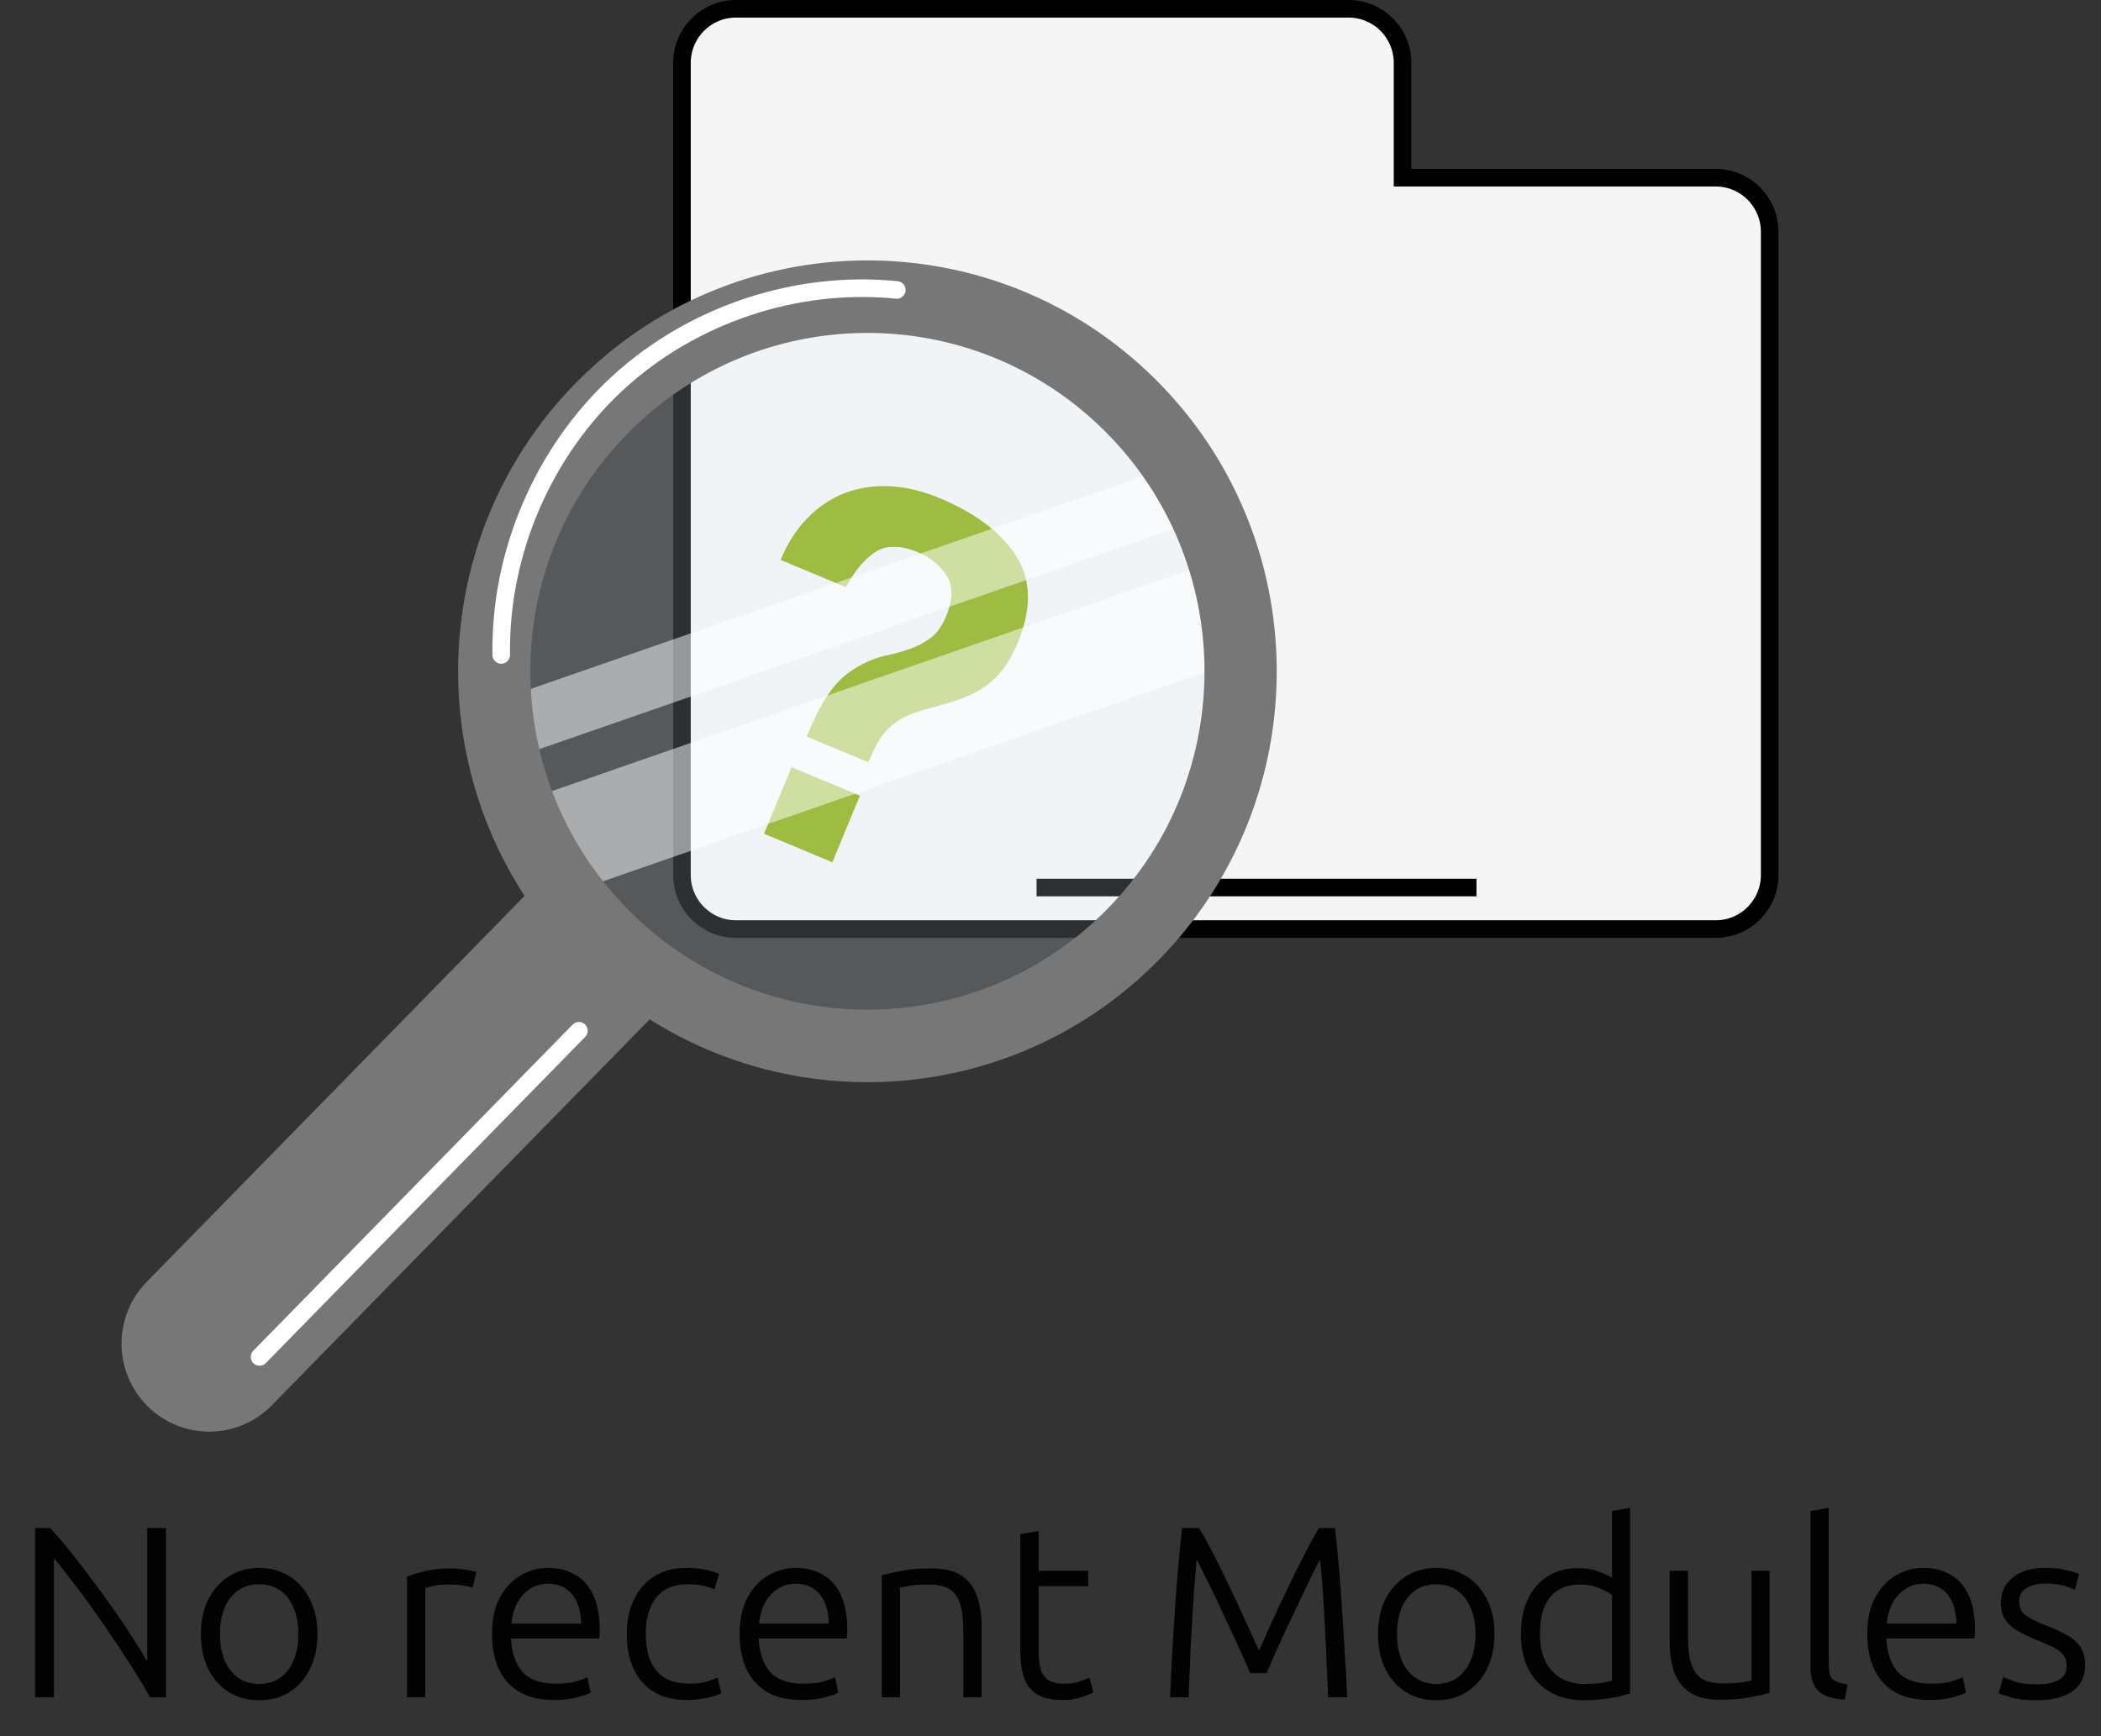 <svg width="121" height="100" viewBox="0 0 121 100" fill="none" xmlns="http://www.w3.org/2000/svg">
<rect x="0" y="0" width="121" height="100" fill="#333333" stroke="none"/>
<path d="M42.38 0.507H77.671C79.383 0.507 80.775 1.901 80.775 3.625V10.236H98.814C100.527 10.236 101.919 11.63 101.919 13.354V50.395C101.919 52.119 100.527 53.514 98.814 53.514H42.38C40.667 53.514 39.275 52.119 39.275 50.395V3.625C39.275 1.901 40.667 0.507 42.38 0.507Z" fill="#F5F5F5" stroke="black" stroke-width="1.013"/>
<path d="M46.456 42.423C46.933 41.272 47.404 40.381 47.87 39.751C48.336 39.121 48.943 38.619 49.691 38.245C50.128 38.015 50.584 37.851 51.059 37.751C51.533 37.652 51.984 37.525 52.413 37.372C52.84 37.219 53.234 37.011 53.594 36.749C53.953 36.487 54.25 36.073 54.485 35.507C54.88 34.55 54.895 33.772 54.528 33.172C54.16 32.573 53.617 32.123 52.898 31.823C51.867 31.392 51.038 31.384 50.411 31.798C49.783 32.211 49.219 32.886 48.718 33.821L44.956 32.251C45.352 31.295 45.867 30.491 46.502 29.84C47.136 29.189 47.853 28.71 48.653 28.403C49.452 28.096 50.316 27.964 51.245 28.008C52.172 28.052 53.122 28.277 54.095 28.683C56.194 29.559 57.674 30.68 58.534 32.046C59.393 33.412 59.423 35.061 58.623 36.994C58.364 37.619 58.074 38.139 57.754 38.554C57.434 38.97 57.068 39.315 56.658 39.591C56.248 39.866 55.789 40.092 55.282 40.27C54.775 40.448 54.216 40.615 53.604 40.771C53.039 40.925 52.567 41.088 52.187 41.261C51.807 41.435 51.484 41.65 51.219 41.905C50.954 42.16 50.731 42.451 50.551 42.776C50.37 43.102 50.191 43.479 50.014 43.908L46.456 42.423ZM44 48.025L45.588 44.19L49.525 45.833L47.937 49.669L44 48.025Z" fill="#90AF13"/>
<line x1="59.697" y1="51.122" x2="85.032" y2="51.122" stroke="black" stroke-width="1.013"/>
<path d="M8.511 81.009C6.521 79.046 6.493 75.835 8.449 73.837L31.706 50.077L38.912 57.187L15.654 80.947C13.698 82.945 10.5 82.973 8.511 81.009Z" fill="#777777"/>
<path opacity="0.2" d="M50.009 59.17C61.29 59.144 70.414 49.941 70.388 38.615C70.362 27.289 61.196 18.129 49.915 18.155C38.634 18.181 29.511 27.384 29.537 38.709C29.562 50.035 38.728 59.196 50.009 59.17Z" fill="#DCF0FF"/>
<path opacity="0.5" d="M30.842 45.895C31.531 47.735 32.491 49.495 33.724 51.111L70.378 38.382C70.351 36.392 70.035 34.407 69.435 32.493L30.842 45.895Z" fill="white"/>
<path opacity="0.5" d="M29.58 40.023C29.656 41.186 29.831 42.343 30.105 43.482L68.533 30.138C68.054 29.085 67.483 28.066 66.818 27.091L29.58 40.023Z" fill="white"/>
<path d="M66.48 21.787C57.195 12.625 42.269 12.755 33.144 22.078C24.018 31.401 24.148 46.386 33.433 55.548C42.719 64.71 57.644 64.58 66.769 55.257C75.895 45.934 75.766 30.949 66.48 21.787ZM36.349 52.569C28.702 45.023 28.596 32.683 36.111 25.005C43.626 17.328 55.917 17.221 63.564 24.766C71.211 32.311 71.317 44.652 63.802 52.329C56.288 60.007 43.996 60.114 36.349 52.569Z" fill="#777777"/>
<path d="M33.339 59.373L14.948 78.159" stroke="white" stroke-width="1.013" stroke-miterlimit="10" stroke-linecap="round" stroke-linejoin="round"/>
<path d="M51.648 16.701C45.854 16.114 39.847 18.122 35.559 22.078C31.271 26.035 28.773 31.876 28.868 37.722" stroke="white" stroke-width="1.013" stroke-miterlimit="10" stroke-linecap="round" stroke-linejoin="round"/>
<path d="M2.021 97.768V88.018H2.893C3.268 88.422 3.662 88.881 4.075 89.397C4.488 89.913 4.9 90.452 5.313 91.015C5.735 91.568 6.143 92.126 6.537 92.689C6.931 93.252 7.292 93.791 7.62 94.307C7.958 94.823 8.244 95.287 8.479 95.7V88.018H9.562V97.768H8.647C8.432 97.374 8.155 96.91 7.817 96.375C7.48 95.831 7.109 95.259 6.706 94.659C6.303 94.049 5.885 93.444 5.454 92.844C5.032 92.234 4.614 91.667 4.202 91.142C3.798 90.607 3.433 90.147 3.104 89.763V97.768H2.021ZM14.92 97.937C14.273 97.937 13.696 97.782 13.19 97.473C12.683 97.154 12.285 96.708 11.994 96.136C11.713 95.564 11.572 94.893 11.572 94.124C11.572 93.355 11.713 92.689 11.994 92.126C12.285 91.554 12.683 91.109 13.19 90.79C13.696 90.471 14.273 90.311 14.92 90.311C15.577 90.311 16.158 90.471 16.665 90.79C17.171 91.109 17.565 91.554 17.847 92.126C18.137 92.689 18.283 93.355 18.283 94.124C18.283 94.893 18.137 95.564 17.847 96.136C17.565 96.708 17.171 97.154 16.665 97.473C16.168 97.782 15.586 97.937 14.92 97.937ZM14.92 96.994C15.389 96.994 15.793 96.877 16.13 96.642C16.468 96.408 16.726 96.075 16.904 95.644C17.092 95.212 17.185 94.706 17.185 94.124C17.185 93.543 17.092 93.036 16.904 92.605C16.726 92.173 16.468 91.84 16.13 91.606C15.793 91.371 15.389 91.254 14.92 91.254C14.461 91.254 14.062 91.371 13.724 91.606C13.387 91.84 13.124 92.173 12.937 92.605C12.758 93.036 12.669 93.543 12.669 94.124C12.669 94.706 12.758 95.212 12.937 95.644C13.124 96.075 13.387 96.408 13.724 96.642C14.062 96.877 14.461 96.994 14.92 96.994ZM23.439 97.768V90.818C23.683 90.715 24.016 90.612 24.438 90.508C24.869 90.396 25.385 90.34 25.985 90.34C26.182 90.34 26.375 90.354 26.562 90.382C26.759 90.401 26.933 90.429 27.083 90.466C27.242 90.494 27.359 90.522 27.434 90.551L27.223 91.451C27.139 91.414 26.979 91.376 26.745 91.338C26.511 91.292 26.21 91.268 25.845 91.268C25.488 91.268 25.193 91.296 24.958 91.353C24.724 91.4 24.569 91.442 24.494 91.479V97.768H23.439ZM31.95 97.923C31.096 97.923 30.402 97.759 29.867 97.43C29.342 97.102 28.953 96.652 28.7 96.08C28.456 95.508 28.334 94.856 28.334 94.124C28.334 93.271 28.488 92.562 28.798 92C29.108 91.437 29.506 91.015 29.994 90.734C30.491 90.452 31.012 90.311 31.555 90.311C32.165 90.311 32.69 90.443 33.131 90.705C33.581 90.959 33.928 91.353 34.172 91.887C34.416 92.412 34.538 93.083 34.538 93.899C34.538 93.965 34.533 94.044 34.524 94.138C34.524 94.223 34.519 94.302 34.51 94.377H29.431C29.469 95.203 29.689 95.845 30.092 96.305C30.505 96.755 31.143 96.98 32.006 96.98C32.484 96.98 32.873 96.938 33.173 96.854C33.483 96.76 33.703 96.68 33.835 96.614L34.018 97.501C33.886 97.576 33.628 97.665 33.244 97.768C32.869 97.871 32.437 97.923 31.95 97.923ZM29.459 93.519H33.469C33.459 93.041 33.38 92.633 33.23 92.295C33.08 91.948 32.864 91.686 32.583 91.507C32.311 91.32 31.973 91.226 31.57 91.226C31.157 91.226 30.796 91.334 30.486 91.55C30.177 91.765 29.933 92.047 29.755 92.394C29.586 92.741 29.487 93.116 29.459 93.519ZM39.586 97.923C38.816 97.923 38.174 97.768 37.658 97.459C37.142 97.14 36.753 96.694 36.49 96.122C36.228 95.55 36.096 94.889 36.096 94.138C36.096 93.379 36.232 92.713 36.504 92.141C36.776 91.568 37.166 91.123 37.672 90.804C38.188 90.476 38.798 90.311 39.501 90.311C39.886 90.311 40.251 90.344 40.599 90.41C40.946 90.476 41.218 90.56 41.414 90.663L41.147 91.55C40.96 91.465 40.749 91.395 40.514 91.338C40.28 91.282 39.97 91.254 39.586 91.254C38.807 91.254 38.211 91.507 37.799 92.014C37.395 92.52 37.194 93.228 37.194 94.138C37.194 94.701 37.278 95.198 37.447 95.63C37.616 96.052 37.888 96.385 38.263 96.629C38.638 96.863 39.135 96.98 39.754 96.98C40.12 96.98 40.439 96.938 40.711 96.854C40.992 96.769 41.199 96.694 41.33 96.629L41.541 97.529C41.363 97.623 41.091 97.712 40.725 97.796C40.359 97.881 39.979 97.923 39.586 97.923ZM46.211 97.923C45.357 97.923 44.663 97.759 44.129 97.43C43.603 97.102 43.214 96.652 42.961 96.08C42.717 95.508 42.595 94.856 42.595 94.124C42.595 93.271 42.75 92.562 43.059 92C43.369 91.437 43.767 91.015 44.255 90.734C44.752 90.452 45.273 90.311 45.817 90.311C46.426 90.311 46.952 90.443 47.393 90.705C47.843 90.959 48.19 91.353 48.434 91.887C48.678 92.412 48.8 93.083 48.8 93.899C48.8 93.965 48.795 94.044 48.785 94.138C48.785 94.223 48.781 94.302 48.771 94.377H43.692C43.73 95.203 43.95 95.845 44.354 96.305C44.766 96.755 45.404 96.98 46.267 96.98C46.745 96.98 47.135 96.938 47.435 96.854C47.744 96.76 47.965 96.68 48.096 96.614L48.279 97.501C48.148 97.576 47.89 97.665 47.505 97.768C47.13 97.871 46.699 97.923 46.211 97.923ZM43.721 93.519H47.73C47.721 93.041 47.641 92.633 47.491 92.295C47.341 91.948 47.125 91.686 46.844 91.507C46.572 91.32 46.234 91.226 45.831 91.226C45.418 91.226 45.057 91.334 44.748 91.55C44.438 91.765 44.194 92.047 44.016 92.394C43.847 92.741 43.749 93.116 43.721 93.519ZM50.78 97.768V90.734C51.071 90.659 51.45 90.574 51.919 90.48C52.388 90.386 52.951 90.34 53.608 90.34C54.367 90.34 54.958 90.48 55.38 90.762C55.802 91.043 56.098 91.437 56.267 91.944C56.445 92.441 56.534 93.022 56.534 93.688V97.768H55.479V93.984C55.479 93.318 55.418 92.788 55.296 92.394C55.174 92 54.968 91.714 54.677 91.535C54.386 91.357 53.983 91.268 53.467 91.268C53.073 91.268 52.726 91.292 52.426 91.338C52.126 91.385 51.929 91.423 51.835 91.451V97.768H50.78ZM61.195 97.923C60.576 97.923 60.088 97.815 59.732 97.599C59.375 97.383 59.122 97.06 58.972 96.629C58.831 96.197 58.761 95.658 58.761 95.01V88.37L59.816 88.187V90.48H62.672V91.367H59.816V95.095C59.816 95.611 59.872 96.005 59.985 96.277C60.107 96.549 60.276 96.736 60.492 96.84C60.717 96.933 60.979 96.98 61.279 96.98C61.636 96.98 61.931 96.938 62.166 96.854C62.41 96.769 62.602 96.694 62.742 96.629L62.968 97.487C62.827 97.571 62.592 97.665 62.264 97.768C61.945 97.871 61.589 97.923 61.195 97.923ZM67.387 97.768C67.424 96.905 67.466 96.047 67.513 95.193C67.56 94.34 67.612 93.505 67.668 92.689C67.724 91.864 67.785 91.062 67.851 90.283C67.916 89.496 67.992 88.74 68.076 88.018H69.061C69.333 88.469 69.619 88.994 69.919 89.594C70.228 90.185 70.538 90.809 70.847 91.465C71.157 92.112 71.453 92.75 71.734 93.379C72.025 94.007 72.283 94.574 72.508 95.081C72.733 94.574 72.986 94.007 73.267 93.379C73.558 92.75 73.858 92.112 74.168 91.465C74.477 90.809 74.787 90.185 75.096 89.594C75.406 88.994 75.692 88.469 75.955 88.018H76.883C76.968 88.74 77.043 89.496 77.108 90.283C77.183 91.062 77.244 91.864 77.291 92.689C77.347 93.505 77.399 94.34 77.446 95.193C77.502 96.047 77.549 96.905 77.587 97.768H76.489C76.452 96.811 76.409 95.873 76.363 94.954C76.325 94.026 76.278 93.13 76.222 92.267C76.166 91.404 76.1 90.588 76.025 89.819C75.931 89.997 75.781 90.293 75.575 90.705C75.378 91.109 75.153 91.578 74.899 92.112C74.646 92.638 74.388 93.177 74.126 93.73C73.872 94.284 73.638 94.795 73.422 95.264C73.216 95.733 73.056 96.103 72.944 96.375H72.001C71.889 96.103 71.725 95.733 71.509 95.264C71.302 94.795 71.068 94.284 70.805 93.73C70.552 93.177 70.299 92.638 70.046 92.112C69.792 91.578 69.563 91.109 69.356 90.705C69.159 90.293 69.014 89.997 68.92 89.819C68.845 90.588 68.779 91.404 68.723 92.267C68.667 93.13 68.615 94.026 68.568 94.954C68.531 95.873 68.493 96.811 68.456 97.768H67.387ZM82.71 97.937C82.062 97.937 81.486 97.782 80.979 97.473C80.473 97.154 80.074 96.708 79.783 96.136C79.502 95.564 79.361 94.893 79.361 94.124C79.361 93.355 79.502 92.689 79.783 92.126C80.074 91.554 80.473 91.109 80.979 90.79C81.486 90.471 82.062 90.311 82.71 90.311C83.366 90.311 83.948 90.471 84.454 90.79C84.961 91.109 85.355 91.554 85.636 92.126C85.927 92.689 86.072 93.355 86.072 94.124C86.072 94.893 85.927 95.564 85.636 96.136C85.355 96.708 84.961 97.154 84.454 97.473C83.957 97.782 83.376 97.937 82.71 97.937ZM82.71 96.994C83.179 96.994 83.582 96.877 83.92 96.642C84.257 96.408 84.515 96.075 84.693 95.644C84.881 95.212 84.975 94.706 84.975 94.124C84.975 93.543 84.881 93.036 84.693 92.605C84.515 92.173 84.257 91.84 83.92 91.606C83.582 91.371 83.179 91.254 82.71 91.254C82.25 91.254 81.851 91.371 81.514 91.606C81.176 91.84 80.913 92.173 80.726 92.605C80.548 93.036 80.459 93.543 80.459 94.124C80.459 94.706 80.548 95.212 80.726 95.644C80.913 96.075 81.176 96.408 81.514 96.642C81.851 96.877 82.25 96.994 82.71 96.994ZM91.193 97.937C90.48 97.937 89.851 97.787 89.307 97.487C88.763 97.177 88.341 96.741 88.041 96.178C87.741 95.606 87.591 94.926 87.591 94.138C87.591 93.388 87.718 92.727 87.971 92.154C88.234 91.582 88.609 91.137 89.096 90.818C89.594 90.49 90.189 90.326 90.883 90.326C91.333 90.326 91.727 90.391 92.065 90.522C92.412 90.644 92.67 90.766 92.839 90.888V87.033L93.88 86.85V97.543C93.702 97.599 93.481 97.66 93.219 97.726C92.956 97.782 92.656 97.829 92.318 97.867C91.99 97.913 91.615 97.937 91.193 97.937ZM91.207 96.994C91.619 96.994 91.957 96.975 92.22 96.938C92.492 96.891 92.698 96.849 92.839 96.811V91.873C92.679 91.742 92.435 91.611 92.107 91.479C91.779 91.338 91.408 91.268 90.996 91.268C90.574 91.268 90.213 91.343 89.912 91.493C89.622 91.634 89.382 91.836 89.195 92.098C89.017 92.361 88.885 92.666 88.801 93.013C88.726 93.36 88.688 93.73 88.688 94.124C88.688 94.734 88.792 95.254 88.998 95.686C89.214 96.108 89.509 96.431 89.884 96.657C90.269 96.882 90.71 96.994 91.207 96.994ZM99.085 97.909C98.353 97.909 97.772 97.773 97.34 97.501C96.918 97.219 96.613 96.825 96.426 96.319C96.248 95.812 96.159 95.226 96.159 94.56V90.48H97.214V94.279C97.214 94.936 97.279 95.461 97.411 95.855C97.542 96.249 97.753 96.535 98.044 96.713C98.344 96.882 98.738 96.966 99.225 96.966C99.619 96.966 99.966 96.947 100.267 96.91C100.576 96.863 100.778 96.825 100.872 96.797V90.48H101.913V97.515C101.631 97.59 101.251 97.674 100.773 97.768C100.304 97.862 99.741 97.909 99.085 97.909ZM106.25 97.895C105.8 97.876 105.425 97.801 105.124 97.67C104.834 97.538 104.618 97.337 104.477 97.065C104.337 96.783 104.266 96.408 104.266 95.939V87.033L105.321 86.85V95.869C105.321 96.319 105.401 96.61 105.561 96.741C105.729 96.872 106.011 96.966 106.405 97.022L106.25 97.895ZM111.156 97.923C110.303 97.923 109.609 97.759 109.074 97.43C108.549 97.102 108.159 96.652 107.906 96.08C107.662 95.508 107.54 94.856 107.54 94.124C107.54 93.271 107.695 92.562 108.005 92C108.314 91.437 108.713 91.015 109.201 90.734C109.698 90.452 110.218 90.311 110.762 90.311C111.372 90.311 111.897 90.443 112.338 90.705C112.788 90.959 113.135 91.353 113.379 91.887C113.623 92.412 113.745 93.083 113.745 93.899C113.745 93.965 113.74 94.044 113.731 94.138C113.731 94.223 113.726 94.302 113.717 94.377H108.638C108.675 95.203 108.896 95.845 109.299 96.305C109.712 96.755 110.349 96.98 111.212 96.98C111.691 96.98 112.08 96.938 112.38 96.854C112.69 96.76 112.91 96.68 113.041 96.614L113.224 97.501C113.093 97.576 112.835 97.665 112.45 97.768C112.075 97.871 111.644 97.923 111.156 97.923ZM108.666 93.519H112.676C112.666 93.041 112.586 92.633 112.436 92.295C112.286 91.948 112.071 91.686 111.789 91.507C111.517 91.32 111.18 91.226 110.776 91.226C110.364 91.226 110.002 91.334 109.693 91.55C109.383 91.765 109.14 92.047 108.961 92.394C108.793 92.741 108.694 93.116 108.666 93.519ZM117.287 97.937C116.658 97.937 116.166 97.881 115.81 97.768C115.462 97.665 115.228 97.585 115.106 97.529L115.359 96.6C115.462 96.638 115.674 96.718 115.992 96.84C116.311 96.961 116.743 97.022 117.287 97.022C117.803 97.022 118.22 96.943 118.539 96.783C118.858 96.624 119.017 96.347 119.017 95.953C119.017 95.7 118.961 95.498 118.848 95.348C118.736 95.189 118.553 95.043 118.3 94.912C118.056 94.781 117.718 94.631 117.287 94.462C116.921 94.312 116.583 94.152 116.274 93.984C115.964 93.815 115.711 93.599 115.514 93.336C115.326 93.074 115.233 92.736 115.233 92.323C115.233 91.92 115.336 91.568 115.542 91.268C115.749 90.968 116.039 90.734 116.414 90.565C116.799 90.396 117.254 90.311 117.779 90.311C118.267 90.311 118.68 90.354 119.017 90.438C119.355 90.522 119.594 90.598 119.735 90.663L119.496 91.578C119.374 91.512 119.177 91.437 118.905 91.353C118.633 91.259 118.248 91.212 117.751 91.212C117.357 91.212 117.015 91.296 116.724 91.465C116.433 91.625 116.288 91.882 116.288 92.239C116.288 92.492 116.349 92.698 116.471 92.858C116.593 93.008 116.776 93.144 117.019 93.266C117.263 93.388 117.563 93.519 117.92 93.66C118.323 93.819 118.684 93.988 119.003 94.166C119.331 94.335 119.594 94.556 119.791 94.828C119.988 95.1 120.087 95.461 120.087 95.911C120.087 96.352 119.974 96.727 119.749 97.037C119.524 97.337 119.2 97.562 118.778 97.712C118.365 97.862 117.868 97.937 117.287 97.937Z" fill="#020202"/>
</svg>
